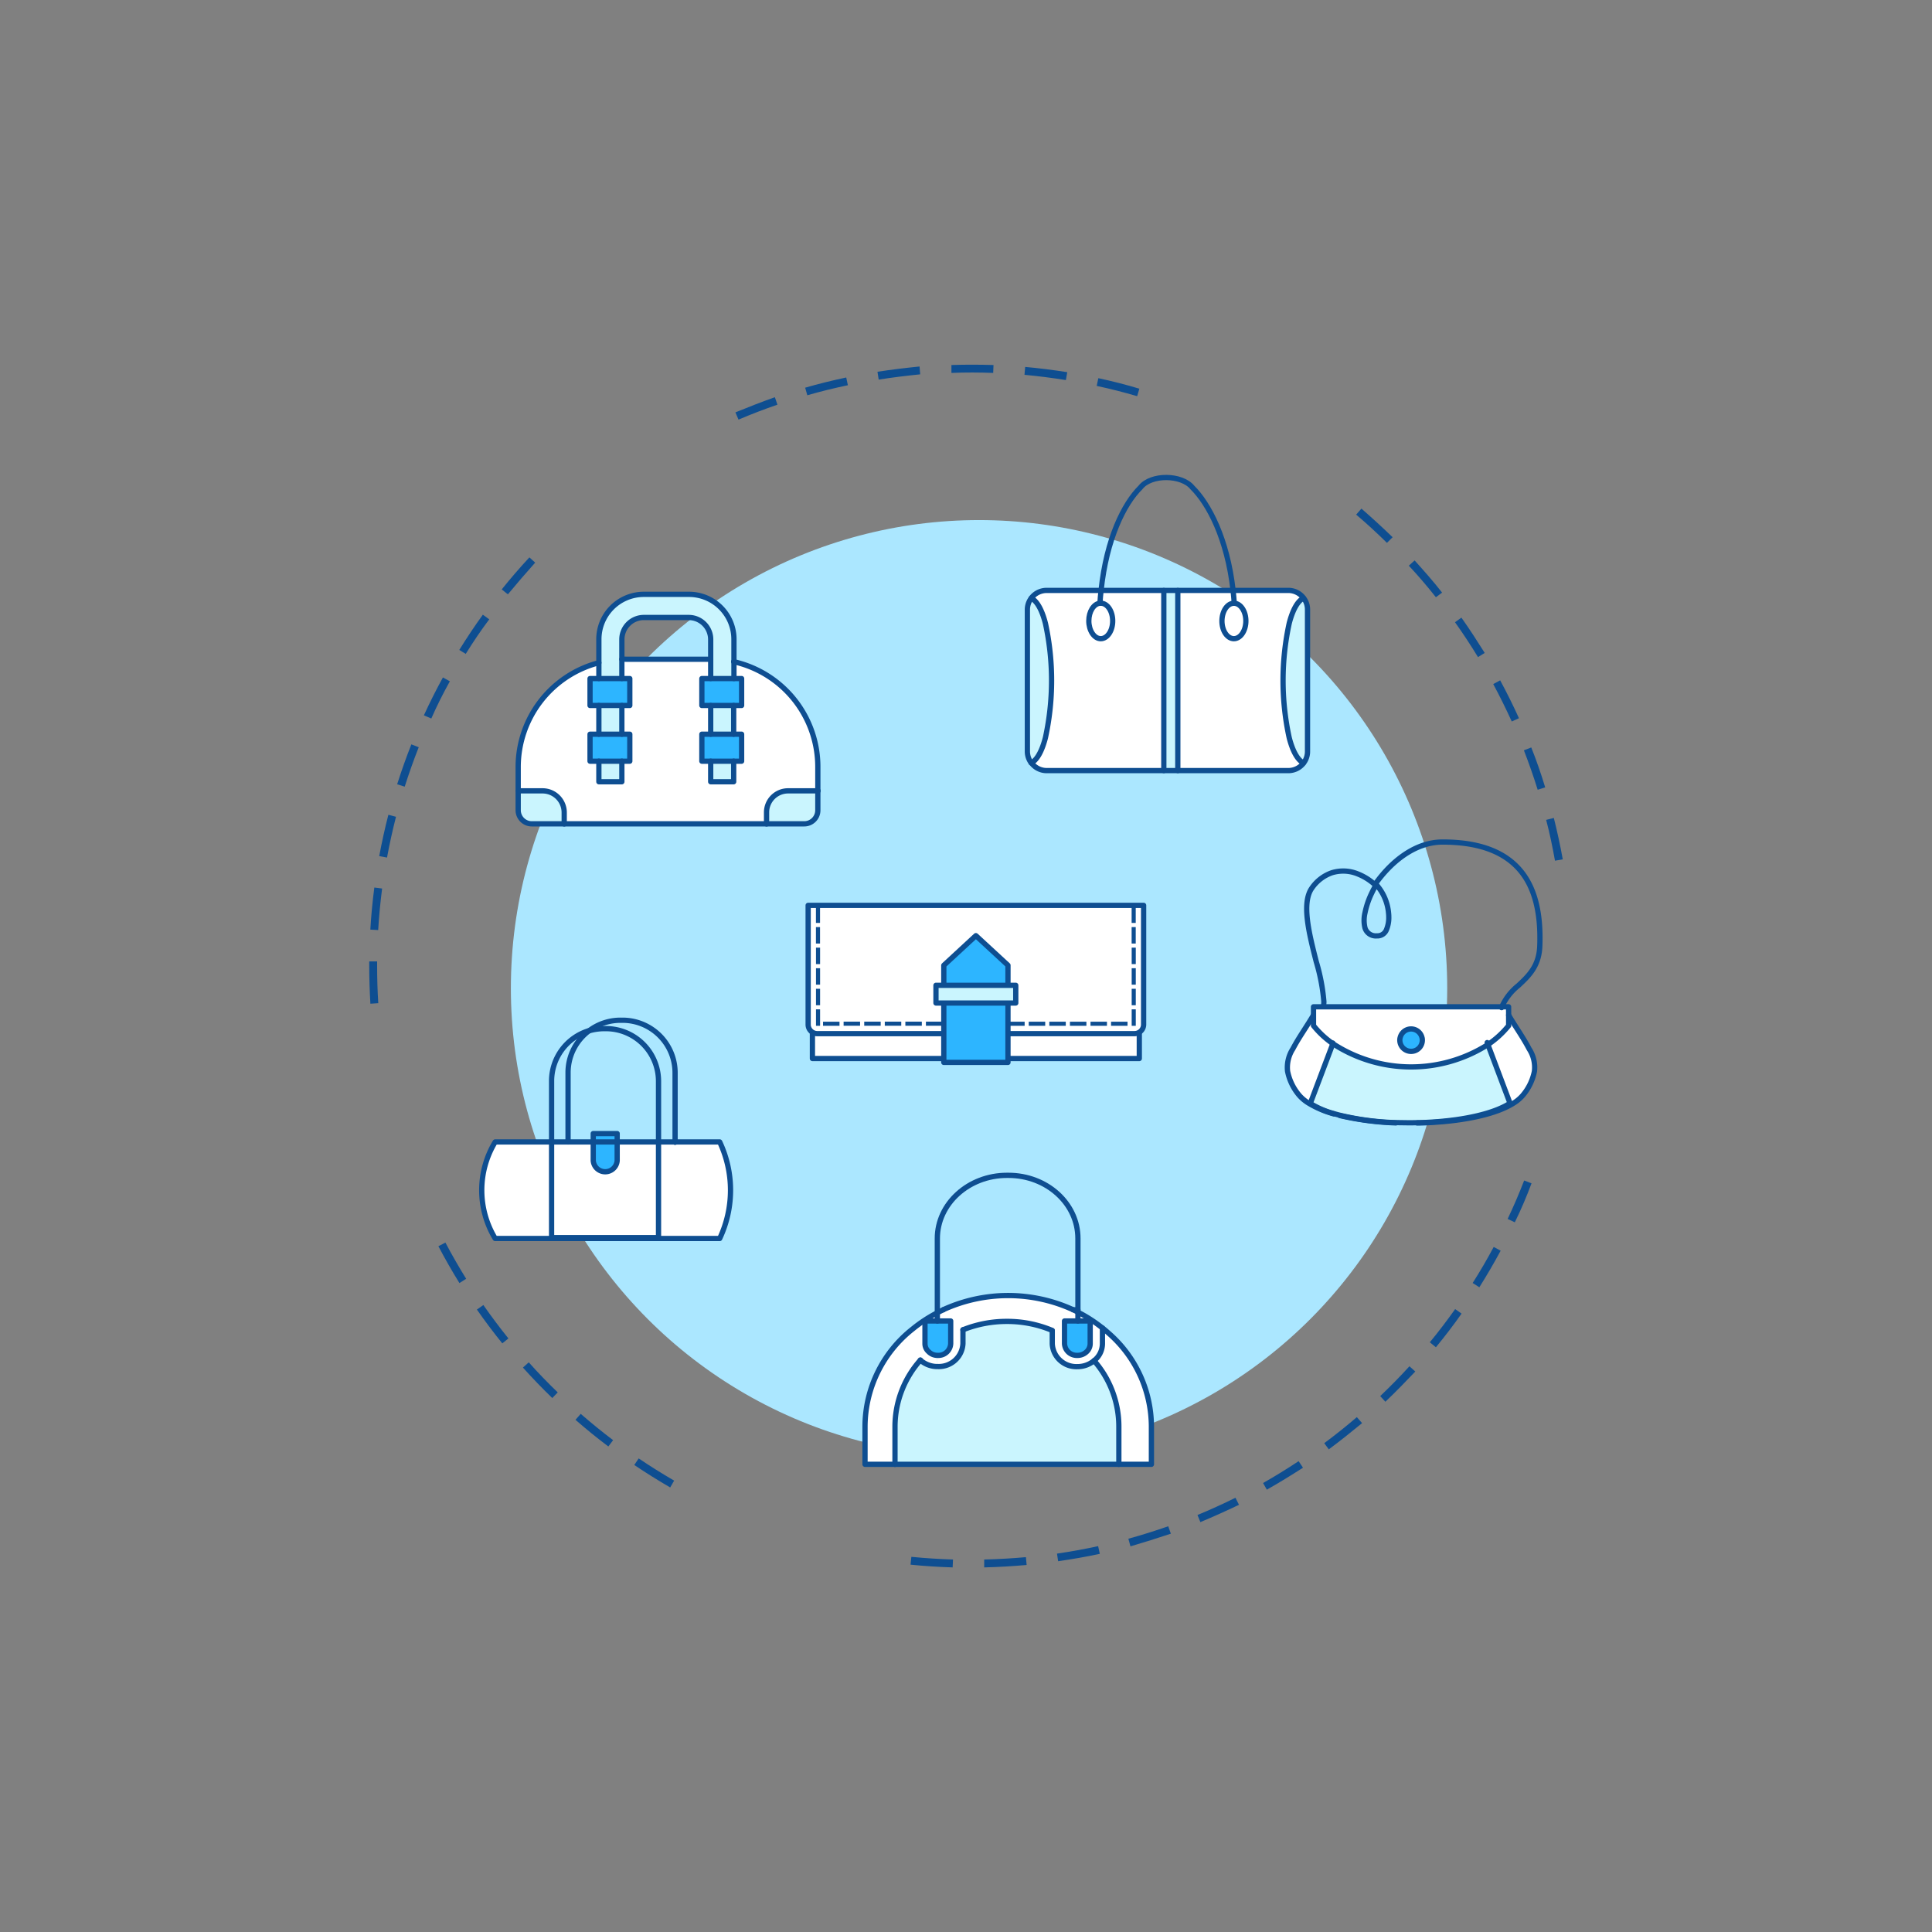 <svg id="Layer_1" data-name="Layer 1" xmlns="http://www.w3.org/2000/svg" viewBox="0 0 367.32 367.32"><rect x="0" y="0" width="367.32" height="367.32" fill="#808080" stroke="none"/><defs><style>.cls-1{fill:#0e4e91;}.cls-2{fill:#abe7ff;}.cls-3{fill:#caf5fe;}.cls-4,.cls-7{fill:#fff;}.cls-5,.cls-8{fill:none;stroke:#0e4e91;stroke-linecap:round;stroke-linejoin:round;}.cls-6,.cls-9{fill:#2db5ff;}.cls-7,.cls-8,.cls-9{fill-rule:evenodd;}</style></defs><title>-</title><path class="cls-1" d="M187.12,298l0-1.5c2.64-.06,5.31-.21,7.93-.45l.14,1.49C192.5,297.78,189.8,297.94,187.12,298Zm-6,0c-2.68-.08-5.38-.25-8-.52l.15-1.49c2.62.26,5.28.43,7.92.51Zm20.06-1.14-.22-1.48c2.62-.39,5.25-.86,7.82-1.42l.32,1.46C206.46,296,203.8,296.44,201.15,296.83ZM214.93,294l-.4-1.45c2.54-.7,5.09-1.5,7.58-2.37l.5,1.41C220.09,292.43,217.5,293.24,214.93,294Zm13.31-4.57-.57-1.39c2.42-1,4.85-2.11,7.22-3.28l.67,1.34C233.16,287.24,230.7,288.36,228.24,289.38Zm12.64-6.17-.74-1.3c2.29-1.3,4.56-2.7,6.76-4.16l.83,1.25C245.5,280.48,243.2,281.9,240.88,283.21Zm-113.46-.46c-2.31-1.34-4.61-2.78-6.83-4.27l.84-1.25c2.19,1.48,4.46,2.9,6.74,4.22Zm125.24-7.21-.89-1.21c2.12-1.57,4.21-3.24,6.2-4.95l1,1.14C256.93,272.25,254.81,273.94,252.66,275.54Zm-137-.58c-2.13-1.6-4.23-3.31-6.25-5.07l1-1.13c2,1.73,4.06,3.42,6.16,5Zm147.75-8.49-1-1.09c1.91-1.81,3.78-3.72,5.56-5.67l1.11,1C267.25,262.69,265.36,264.63,263.43,266.47ZM105,265.8c-1.91-1.85-3.79-3.8-5.58-5.79l1.11-1c1.77,2,3.62,3.89,5.51,5.72Zm168-9.65-1.16-.95c1.67-2,3.29-4.17,4.82-6.31l1.22.86C276.35,251.93,274.7,254.08,273,256.15ZM95.5,255.41c-1.68-2.08-3.3-4.24-4.83-6.43l1.23-.86c1.51,2.16,3.11,4.3,4.76,6.35Zm185.76-10.67-1.27-.81c1.41-2.22,2.76-4.53,4-6.86l1.32.72C284.05,240.14,282.68,242.48,281.26,244.74Zm-193.91-.8c-1.41-2.27-2.75-4.62-4-7l1.33-.7c1.23,2.33,2.56,4.65,3.95,6.89ZM288,232.39l-1.36-.64c1.13-2.39,2.19-4.85,3.14-7.31l1.4.54C290.25,227.48,289.18,230,288,232.39ZM70.42,190.83c-.14-2.37-.22-4.78-.22-7.16v-.88h1.5v.87c0,2.35.07,4.73.22,7.07Zm1.48-14-1.49-.09c.16-2.67.41-5.36.76-8l1.48.19C72.31,171.56,72.06,174.21,71.9,176.85Zm223.74-13.19c-.47-2.6-1-5.21-1.68-7.76l1.46-.37c.65,2.58,1.22,5.23,1.7,7.87Zm-222.06-.6-1.48-.27c.49-2.63,1.07-5.28,1.74-7.86l1.45.38C74.63,157.86,74.06,160.46,73.58,163.06Zm218.77-12.89c-.78-2.52-1.66-5-2.62-7.5l1.4-.54c1,2.49,1.86,5,2.65,7.59Zm-215.41-.59-1.43-.45c.81-2.54,1.71-5.1,2.7-7.59l1.4.55C78.63,144.55,77.74,147.07,76.94,149.58Zm210.48-12.39c-1.09-2.4-2.27-4.79-3.52-7.11l1.32-.71c1.27,2.35,2.47,4.77,3.57,7.2ZM82,136.61,80.59,136c1.11-2.42,2.33-4.85,3.62-7.2l1.32.73C84.25,131.83,83.05,134.21,82,136.61Zm199-11.68c-1.37-2.25-2.84-4.48-4.37-6.63l1.22-.87c1.55,2.18,3,4.44,4.43,6.71Zm-192.4-.58-1.28-.78c1.41-2.28,2.91-4.53,4.48-6.7l1.22.88C91.4,119.89,89.92,122.11,88.53,124.35ZM273,113.55c-1.64-2.07-3.37-4.1-5.15-6l1.1-1c1.81,2,3.57,4,5.23,6.12ZM96.56,113l-1.17-.94c1.67-2.08,3.44-4.13,5.26-6.09l1.1,1C100,108.93,98.21,111,96.56,113Zm167.13-9.79c-1.87-1.85-3.84-3.66-5.85-5.37l1-1.14c2,1.74,4,3.57,5.93,5.44ZM140.41,79.78l-.59-1.38c2.46-1,5-2,7.5-2.88l.49,1.42C145.32,77.79,142.83,78.75,140.41,79.78Zm75.79-4.46c-2.53-.74-5.12-1.4-7.69-1.95l.31-1.47c2.62.56,5.24,1.23,7.8,2Zm-62.71-.17-.41-1.44c2.57-.74,5.19-1.39,7.81-1.94l.31,1.47C158.62,73.78,156,74.42,153.49,75.15Zm49.16-2.89c-2.59-.42-5.24-.75-7.87-1l.13-1.5c2.66.24,5.35.58,8,1Zm-35.59-.09-.23-1.49c2.63-.41,5.32-.73,8-1l.12,1.49C172.31,71.44,169.66,71.76,167.06,72.17Zm21.77-1.27c-2.64-.1-5.31-.11-7.94,0l0-1.5c2.66-.09,5.37-.08,8,0Z"/><circle class="cls-2" cx="186.14" cy="187.89" r="89.01"/><path class="cls-3" d="M248.55,142.88a3.59,3.59,0,0,1-.73,2.17c-1.11-.53-2.06-2.26-2.71-4.79a51.13,51.13,0,0,1,0-21.75c.65-2.53,1.6-4.26,2.71-4.78a3.54,3.54,0,0,1,.73,2.16Z"/><path class="cls-4" d="M236.87,118.06c0-1.83-1-3.32-2.21-3.37h-.07c-1.25,0-2.27,1.52-2.27,3.38s1,3.37,2.27,3.37S236.87,119.91,236.87,118.06Zm-2.43-5.8h10.48a3.62,3.62,0,0,1,2.9,1.47c-1.11.52-2.06,2.25-2.71,4.78a51.13,51.13,0,0,0,0,21.75c.65,2.53,1.6,4.26,2.71,4.79a3.64,3.64,0,0,1-2.9,1.46h-21V112.26Z"/><path class="cls-4" d="M234.59,121.43c-1.25,0-2.27-1.52-2.27-3.37s1-3.38,2.27-3.38h.07c1.22,0,2.21,1.54,2.21,3.37S235.85,121.43,234.59,121.43Z"/><rect class="cls-3" x="221.27" y="112.26" width="2.66" height="34.24"/><path class="cls-4" d="M209.28,114.68c1.26,0,2.27,1.52,2.27,3.38s-1,3.37-2.27,3.37-2.27-1.52-2.27-3.37.93-3.25,2.12-3.37Z"/><path class="cls-4" d="M211.55,118.06c0-1.86-1-3.38-2.27-3.38h-.15c-1.19.12-2.12,1.58-2.12,3.37s1,3.37,2.27,3.37S211.55,119.91,211.55,118.06Zm-2.21-5.8h11.93v34.25H199a3.62,3.62,0,0,1-2.9-1.46c1.11-.54,2.05-2.27,2.7-4.79a51.13,51.13,0,0,0,0-21.75c-.65-2.52-1.59-4.25-2.7-4.78a3.6,3.6,0,0,1,2.9-1.47Z"/><path class="cls-3" d="M198.76,118.51a51.13,51.13,0,0,1,0,21.75c-.65,2.52-1.59,4.25-2.7,4.79h0a3.65,3.65,0,0,1-.73-2.17v-27a3.6,3.6,0,0,1,.73-2.16C197.17,114.26,198.11,116,198.76,118.51Z"/><path class="cls-5" d="M196.06,145.05a3.65,3.65,0,0,1-.73-2.17v-27a3.67,3.67,0,0,1,3.63-3.63h46a3.62,3.62,0,0,1,2.9,1.47,3.54,3.54,0,0,1,.73,2.16v27a3.59,3.59,0,0,1-.73,2.17,3.64,3.64,0,0,1-2.9,1.46H199a3.62,3.62,0,0,1-2.9-1.46"/><path class="cls-5" d="M234.66,114.69c-.06-.83-.13-1.64-.22-2.43-1.11-9.83-4.61-16.48-7.75-19.58-2-2.48-7.87-2.57-9.86,0-3.14,3.1-6.45,9.75-7.49,19.58q-.14,1.18-.21,2.43"/><path class="cls-5" d="M234.59,121.43c1.26,0,2.28-1.52,2.28-3.37s-1-3.32-2.21-3.37h-.07c-1.25,0-2.27,1.52-2.27,3.38S233.34,121.43,234.59,121.43Z"/><path class="cls-5" d="M209.28,121.43c1.26,0,2.27-1.52,2.27-3.37s-1-3.38-2.27-3.38h-.15c-1.19.12-2.12,1.58-2.12,3.37S208,121.43,209.28,121.43Z"/><line class="cls-5" x1="221.27" y1="146.51" x2="221.27" y2="112.26"/><line class="cls-5" x1="223.93" y1="146.51" x2="223.93" y2="112.26"/><path class="cls-5" d="M196.06,113.73h0c1.11.53,2.05,2.26,2.7,4.78a51.13,51.13,0,0,1,0,21.75c-.65,2.52-1.59,4.25-2.7,4.79h0"/><path class="cls-5" d="M247.82,113.73c-1.11.52-2.06,2.25-2.71,4.78a51.13,51.13,0,0,0,0,21.75c.65,2.53,1.6,4.26,2.71,4.79"/><path class="cls-4" d="M136.83,217.11a21.5,21.5,0,0,1,0,18.36h-32v-.23h20.31V217.11h11.65Z"/><path class="cls-4" d="M125.18,217.11v18.13H104.87V217.11h7.92v3.54a2.28,2.28,0,0,0,4.55,0v-3.54Z"/><path class="cls-6" d="M117.34,217.11v3.54a2.28,2.28,0,0,1-4.55,0v-3.54Z"/><rect class="cls-6" x="112.79" y="215.52" width="4.54" height="1.59"/><path class="cls-4" d="M104.87,235.24v.23H94.15a17.75,17.75,0,0,1,0-18.36h10.72Z"/><path class="cls-5" d="M128.29,217.11h8.54a21.5,21.5,0,0,1,0,18.36H94.15a17.75,17.75,0,0,1,0-18.36h34.14Z"/><path class="cls-5" d="M111.94,196a10.41,10.41,0,0,1,2.92-.43h.34a10,10,0,0,1,10,10v29.73H104.87V205.51a10,10,0,0,1,7.06-9.54"/><path class="cls-5" d="M108,217.11V203.9a9.92,9.92,0,0,1,4-7.93h0a9.88,9.88,0,0,1,6-2h.35a10,10,0,0,1,10,10v13.21"/><path class="cls-5" d="M117.34,217.11v3.54a2.28,2.28,0,0,1-4.55,0v-5.13h4.55Z"/><path class="cls-3" d="M155.54,150.36v3.7a2.58,2.58,0,0,1-2.58,2.59h-7.22v-2.18a4.09,4.09,0,0,1,4.1-4.11Z"/><path class="cls-4" d="M155.54,145.82v4.54h-5.7a4.09,4.09,0,0,0-4.1,4.11v2.18H107.27v-2.18a4.12,4.12,0,0,0-4.11-4.11H98.57v-4.54A20.49,20.49,0,0,1,113.86,126v3h-1.68v5.12h1.68v5.46h-1.68v5.13h1.68v3.91h4.37v-3.91h1.51v-5.13h-1.51v-5.46h1.51V129h-1.51v-3.67a7.49,7.49,0,0,1,.83,0h16.06V129h-1.68v5.12h1.68v5.46h-1.68v5.13h1.68v3.91h4.37v-3.91H141v-5.13h-1.51v-5.46H141V129h-1.51V125.8A20.5,20.5,0,0,1,155.54,145.82Z"/><polygon class="cls-6" points="141 139.59 141 144.72 139.49 144.72 135.12 144.72 133.44 144.72 133.44 139.59 135.12 139.59 139.49 139.59 141 139.59"/><polygon class="cls-6" points="141 129.01 141 134.13 139.49 134.13 135.12 134.13 133.44 134.13 133.44 129.01 135.12 129.01 139.49 129.01 141 129.01"/><rect class="cls-3" x="135.12" y="144.72" width="4.37" height="3.91"/><rect class="cls-3" x="135.12" y="134.13" width="4.37" height="5.46"/><path class="cls-3" d="M139.49,125.8V129h-4.37v-7.43a4.18,4.18,0,0,0-4.17-4.17H122.4a4.18,4.18,0,0,0-4.17,4.17V129h-4.37v-7.43A8.54,8.54,0,0,1,122.4,113H131a8.54,8.54,0,0,1,8.54,8.54Z"/><polygon class="cls-6" points="119.74 139.59 119.74 144.72 118.23 144.72 113.86 144.72 112.18 144.72 112.18 139.59 113.86 139.59 118.23 139.59 119.74 139.59"/><polygon class="cls-6" points="119.74 129.01 119.74 134.13 118.23 134.13 113.86 134.13 112.18 134.13 112.18 129.01 113.86 129.01 118.23 129.01 119.74 129.01"/><rect class="cls-3" x="113.86" y="144.72" width="4.37" height="3.91"/><rect class="cls-3" x="113.86" y="134.13" width="4.37" height="5.46"/><path class="cls-3" d="M107.27,154.47v2.18h-6.11a2.59,2.59,0,0,1-2.59-2.59v-3.7h4.59A4.12,4.12,0,0,1,107.27,154.47Z"/><path class="cls-5" d="M139.49,125.8a20.5,20.5,0,0,1,16,20v8.24a2.58,2.58,0,0,1-2.58,2.59h-51.8a2.59,2.59,0,0,1-2.59-2.59v-8.24A20.49,20.49,0,0,1,113.86,126"/><path class="cls-5" d="M118.23,125.34a7.49,7.49,0,0,1,.83,0h16.06"/><path class="cls-5" d="M98.57,150.36h4.59a4.12,4.12,0,0,1,4.11,4.11v2.18"/><path class="cls-5" d="M145.74,156.65v-2.18a4.09,4.09,0,0,1,4.1-4.11h5.7"/><polyline class="cls-5" points="118.23 144.72 118.23 148.63 113.86 148.63 113.86 144.72"/><line class="cls-5" x1="113.86" y1="139.59" x2="113.86" y2="134.13"/><line class="cls-5" x1="118.23" y1="134.13" x2="118.23" y2="139.59"/><path class="cls-5" d="M113.86,129v-7.43A8.54,8.54,0,0,1,122.4,113H131a8.54,8.54,0,0,1,8.54,8.54V129"/><path class="cls-5" d="M135.12,129v-7.43a4.18,4.18,0,0,0-4.17-4.17H122.4a4.18,4.18,0,0,0-4.17,4.17V129"/><line class="cls-5" x1="135.12" y1="139.59" x2="135.12" y2="134.13"/><line class="cls-5" x1="139.49" y1="134.13" x2="139.49" y2="139.59"/><polyline class="cls-5" points="139.49 144.72 139.49 148.63 135.12 148.63 135.12 144.72"/><polygon class="cls-5" points="118.23 129.01 119.74 129.01 119.74 134.13 118.23 134.13 113.86 134.13 112.18 134.13 112.18 129.01 113.86 129.01 118.23 129.01"/><polygon class="cls-5" points="139.49 129.01 141 129.01 141 134.13 139.49 134.13 135.12 134.13 133.44 134.13 133.44 129.01 135.12 129.01 139.49 129.01"/><polygon class="cls-5" points="118.23 139.59 119.74 139.59 119.74 144.72 118.23 144.72 113.86 144.72 112.18 144.72 112.18 139.59 113.86 139.59 118.23 139.59"/><polygon class="cls-5" points="139.49 139.59 141 139.59 141 144.72 139.49 144.72 135.12 144.72 133.44 144.72 133.44 139.59 135.12 139.59 139.49 139.59"/><path class="cls-4" d="M218.91,271.13v7.28h-6.2v-7.2A19,19,0,0,0,208,258.69a4.14,4.14,0,0,0,1.61-3.23v-3c.47.35.9.74,1.33,1.12A23.64,23.64,0,0,1,218.91,271.13Z"/><path class="cls-3" d="M212.71,271.21v7.2H170.16v-7.2A19.07,19.07,0,0,1,175,258.58a4.91,4.91,0,0,0,3.08,1.22h.25a4.59,4.59,0,0,0,4.78-4.35v-2.63a22.35,22.35,0,0,1,8.37-1.6,22.05,22.05,0,0,1,8.61,1.72v2.51a4.58,4.58,0,0,0,4.77,4.35h.11a4.87,4.87,0,0,0,3.05-1.12A19,19,0,0,1,212.71,271.21Z"/><path class="cls-4" d="M204.94,249.49a26.65,26.65,0,0,1,4.66,3v3a4.14,4.14,0,0,1-1.61,3.23,4.87,4.87,0,0,1-3.05,1.12h-.11a4.58,4.58,0,0,1-4.77-4.35V253a22.05,22.05,0,0,0-8.61-1.72,22.35,22.35,0,0,0-8.37,1.6v2.63a4.59,4.59,0,0,1-4.78,4.35h-.25l.16-2.11h.09a2.34,2.34,0,0,0,2.45-2.23v-4.31h-2.54V249.6a12.2,12.2,0,0,1,1.14-.58A29.63,29.63,0,0,1,204,249,9.94,9.94,0,0,1,204.94,249.49Zm0,1.66h-2.55v4.31a2.34,2.34,0,0,0,2.44,2.23h.11a2.49,2.49,0,0,0,1.54-.59,2.13,2.13,0,0,0,.79-1.64v-4.31Z"/><path class="cls-6" d="M207.27,251.15v4.31a2.13,2.13,0,0,1-.79,1.64,2.49,2.49,0,0,1-1.54.59h-.11a2.34,2.34,0,0,1-2.44-2.23v-4.31h4.88Z"/><path class="cls-6" d="M180.75,251.15v4.31a2.34,2.34,0,0,1-2.45,2.23h-.09a2.35,2.35,0,0,1-1.67-.72,2,2,0,0,1-.68-1.51v-4.31h4.89Z"/><path class="cls-4" d="M178.21,249.6v1.55h-2.35v4.31a2,2,0,0,0,.68,1.51,2.35,2.35,0,0,0,1.67.72l-.16,2.11a4.91,4.91,0,0,1-3.08-1.22,19.07,19.07,0,0,0-4.81,12.63v7.2h-5.7v-7.28a23.73,23.73,0,0,1,9.07-18.46A27,27,0,0,1,178.21,249.6Z"/><path class="cls-5" d="M179.35,249A29.63,29.63,0,0,1,204,249a9.94,9.94,0,0,1,.92.47,26.65,26.65,0,0,1,4.66,3c.47.35.9.74,1.33,1.12a23.64,23.64,0,0,1,8,17.53v7.28H164.46v-7.28a23.73,23.73,0,0,1,9.07-18.46,27,27,0,0,1,4.68-3.07"/><path class="cls-5" d="M170.16,278.41v-7.2A19.07,19.07,0,0,1,175,258.58"/><path class="cls-5" d="M208,258.69a19,19,0,0,1,4.72,12.52v7.2"/><path class="cls-5" d="M183.08,252.83a22.35,22.35,0,0,1,8.37-1.6,22.05,22.05,0,0,1,8.61,1.72"/><path class="cls-5" d="M204.94,251.15V235.46c0-6.64-5.91-12-13.21-12h-.28c-7.31,0-13.24,5.4-13.24,12V249.6"/><path class="cls-5" d="M178.21,251.15V249.6a12.2,12.2,0,0,1,1.14-.58"/><path class="cls-5" d="M183.08,252.83v2.63a4.59,4.59,0,0,1-4.78,4.35h-.25a4.91,4.91,0,0,1-3.08-1.22"/><path class="cls-5" d="M178.21,251.15h2.54v4.31a2.34,2.34,0,0,1-2.45,2.23h-.09a2.35,2.35,0,0,1-1.67-.72,2,2,0,0,1-.68-1.51v-4.31Z"/><path class="cls-5" d="M209.6,252.48v3a4.14,4.14,0,0,1-1.61,3.23,4.87,4.87,0,0,1-3.05,1.12h-.11a4.58,4.58,0,0,1-4.77-4.35V253"/><line class="cls-5" x1="204.94" y1="249.02" x2="204.02" y2="249.02"/><path class="cls-5" d="M207.27,251.15v4.31a2.13,2.13,0,0,1-.79,1.64,2.49,2.49,0,0,1-1.54.59h-.11a2.34,2.34,0,0,1-2.44-2.23v-4.31h4.88Z"/><rect class="cls-4" x="154.46" y="191.33" width="62.15" height="9.92"/><rect class="cls-5" x="154.46" y="191.33" width="62.15" height="9.92"/><path class="cls-7" d="M153.65,172.13h63.78v22.66a1.74,1.74,0,0,1-1.73,1.73H155.37a1.73,1.73,0,0,1-1.72-1.73Z"/><path class="cls-8" d="M153.65,172.13h63.78v22.66a1.74,1.74,0,0,1-1.73,1.73H155.37a1.73,1.73,0,0,1-1.72-1.73Z"/><rect class="cls-1" x="160.39" y="194.24" width="3.13" height="0.78"/><rect class="cls-1" x="164.31" y="194.24" width="3.13" height="0.78"/><rect class="cls-1" x="168.22" y="194.24" width="3.13" height="0.78"/><rect class="cls-1" x="172.13" y="194.24" width="3.13" height="0.78"/><rect class="cls-1" x="176.04" y="194.24" width="3.13" height="0.78"/><rect class="cls-1" x="179.95" y="194.25" width="3.13" height="0.78"/><rect class="cls-1" x="183.86" y="194.25" width="3.13" height="0.78"/><rect class="cls-1" x="187.77" y="194.25" width="3.13" height="0.78"/><rect class="cls-1" x="191.68" y="194.25" width="3.13" height="0.78"/><rect class="cls-1" x="195.59" y="194.25" width="3.13" height="0.78"/><rect class="cls-1" x="199.5" y="194.25" width="3.13" height="0.78"/><rect class="cls-1" x="203.42" y="194.25" width="3.13" height="0.78"/><rect class="cls-1" x="207.33" y="194.25" width="3.13" height="0.78"/><rect class="cls-1" x="211.24" y="194.25" width="3.13" height="0.78"/><rect class="cls-1" x="156.48" y="194.25" width="3.13" height="0.78"/><rect class="cls-1" x="215.15" y="176.26" width="0.78" height="3.13"/><rect class="cls-1" x="215.15" y="172.13" width="0.78" height="3.34"/><rect class="cls-1" x="215.16" y="191.9" width="0.78" height="3.13"/><rect class="cls-1" x="215.16" y="187.99" width="0.78" height="3.13"/><rect class="cls-1" x="215.16" y="184.08" width="0.78" height="3.13"/><rect class="cls-1" x="215.16" y="180.17" width="0.78" height="3.13"/><rect class="cls-1" x="155.13" y="176.26" width="0.78" height="3.13"/><rect class="cls-1" x="155.13" y="172.13" width="0.78" height="3.34"/><rect class="cls-1" x="155.14" y="191.9" width="0.78" height="3.13"/><rect class="cls-1" x="155.14" y="187.99" width="0.78" height="3.13"/><rect class="cls-1" x="155.14" y="184.08" width="0.78" height="3.13"/><rect class="cls-1" x="155.14" y="180.17" width="0.78" height="3.13"/><polygon class="cls-9" points="185.54 177.89 191.64 183.52 191.64 201.99 179.44 201.99 179.44 183.53 185.54 177.89"/><polygon class="cls-8" points="185.54 177.89 191.64 183.52 191.64 201.99 179.44 201.99 179.44 183.53 185.54 177.89"/><rect class="cls-3" x="177.95" y="187.33" width="15.17" height="3.37"/><rect class="cls-5" x="177.95" y="187.33" width="15.17" height="3.37"/><path class="cls-4" d="M248.87,209.81a7.72,7.72,0,0,1-1.8-1.47,10.09,10.09,0,0,1-2.27-4.63,6.51,6.51,0,0,1,1-4.26c1.14-2.18,2.65-4.25,3.92-6.43v2a17.32,17.32,0,0,0,3.63,3.39l-4.16,11h0l-.14.36a17,17,0,0,0,4.52,1.94,19.11,19.11,0,0,1-4.72-2Z"/><path class="cls-4" d="M287.69,209.81c-3.29,2.05-9.12,3.26-15.4,3.61,6-.38,11.64-1.57,14.76-3.58l-.14-.37-4.07-10.79a17.71,17.71,0,0,0,4-3.64v-2c1.27,2.18,2.77,4.25,3.9,6.43a6.4,6.4,0,0,1,1,4.26,10.09,10.09,0,0,1-2.27,4.63A7.49,7.49,0,0,1,287.69,209.81Z"/><path class="cls-4" d="M286.83,193v2a17.71,17.71,0,0,1-4,3.64,27.22,27.22,0,0,1-29.47-.25,17.32,17.32,0,0,1-3.63-3.39v-3.58h37.09Z"/><path class="cls-6" d="M268.28,199.89a2.13,2.13,0,0,0,2.14-2.13,1.6,1.6,0,0,0-.09-.58,2.13,2.13,0,0,0-4.1,0,1.85,1.85,0,0,0-.09.58A2.14,2.14,0,0,0,268.28,199.89Z"/><path class="cls-5" d="M268.28,199.89a2.13,2.13,0,0,0,2.14-2.13,1.6,1.6,0,0,0-.09-.58,2.13,2.13,0,0,0-4.1,0,1.85,1.85,0,0,0-.09.58A2.14,2.14,0,0,0,268.28,199.89Z"/><path class="cls-3" d="M287.05,209.84c-3.12,2-8.71,3.2-14.76,3.58-.93.06-1.87.09-2.81.11-1.37,0-2.75,0-4.1,0a55.1,55.1,0,0,1-10.62-1.39c-.39-.1-.78-.2-1.17-.32a17,17,0,0,1-4.52-1.94l.14-.36h0l4.16-11a27.22,27.22,0,0,0,29.47.25l4.07,10.79Z"/><path class="cls-5" d="M253.59,211.78a19.11,19.11,0,0,1-4.72-2h0a7.72,7.72,0,0,1-1.8-1.47,10.09,10.09,0,0,1-2.27-4.63,6.51,6.51,0,0,1,1-4.26c1.14-2.18,2.65-4.25,3.92-6.43"/><path class="cls-5" d="M265.38,213.49a55.1,55.1,0,0,1-10.62-1.39"/><path class="cls-5" d="M286.83,193c1.27,2.18,2.77,4.25,3.9,6.43a6.4,6.4,0,0,1,1,4.26,10.09,10.09,0,0,1-2.27,4.63,7.49,7.49,0,0,1-1.79,1.47c-3.29,2.05-9.12,3.26-15.4,3.61-.93.07-1.86.1-2.81.11"/><path class="cls-5" d="M251.63,191.25a4.43,4.43,0,0,0,.07-.85,37.21,37.21,0,0,0-1.45-7.57c-1.35-5.31-2.85-11.17-.82-14a7.67,7.67,0,0,1,3.8-2.9,7.3,7.3,0,0,1,5,.26,10.6,10.6,0,0,1,3.17,2c3-4.31,7.61-8.1,12.86-8.1,6.39,0,11.14,1.55,14.25,4.81s4.5,8.19,4.24,15c-.15,3.8-2.12,5.65-4.08,7.48a10.81,10.81,0,0,0-3.18,4.13l0,.06"/><path class="cls-5" d="M264,173.61a9.36,9.36,0,0,0-2.34-5.43c-.3.51-.57,1-.82,1.53a15.73,15.73,0,0,0-1.32,3.83,6.14,6.14,0,0,0,0,2.89,2.15,2.15,0,0,0,2.26,1.5H262a1.83,1.83,0,0,0,1.59-1.15,6,6,0,0,0,.45-2.52A6.32,6.32,0,0,0,264,173.61Z"/><path class="cls-5" d="M253.41,198.31l0,.12-4.16,11h0l-.14.36a17,17,0,0,0,4.52,1.94c.39.12.78.22,1.17.32a52,52,0,0,0,10.62,1.39c1.35,0,2.73.06,4.1,0,.94,0,1.88-.05,2.81-.11,6-.38,11.64-1.57,14.76-3.58l-.14-.37-4.07-10.79-.13-.37"/><path class="cls-5" d="M286.83,193v2a17.71,17.71,0,0,1-4,3.64,27.22,27.22,0,0,1-29.47-.25,17.32,17.32,0,0,1-3.63-3.39v-3.58h37.09Z"/></svg>